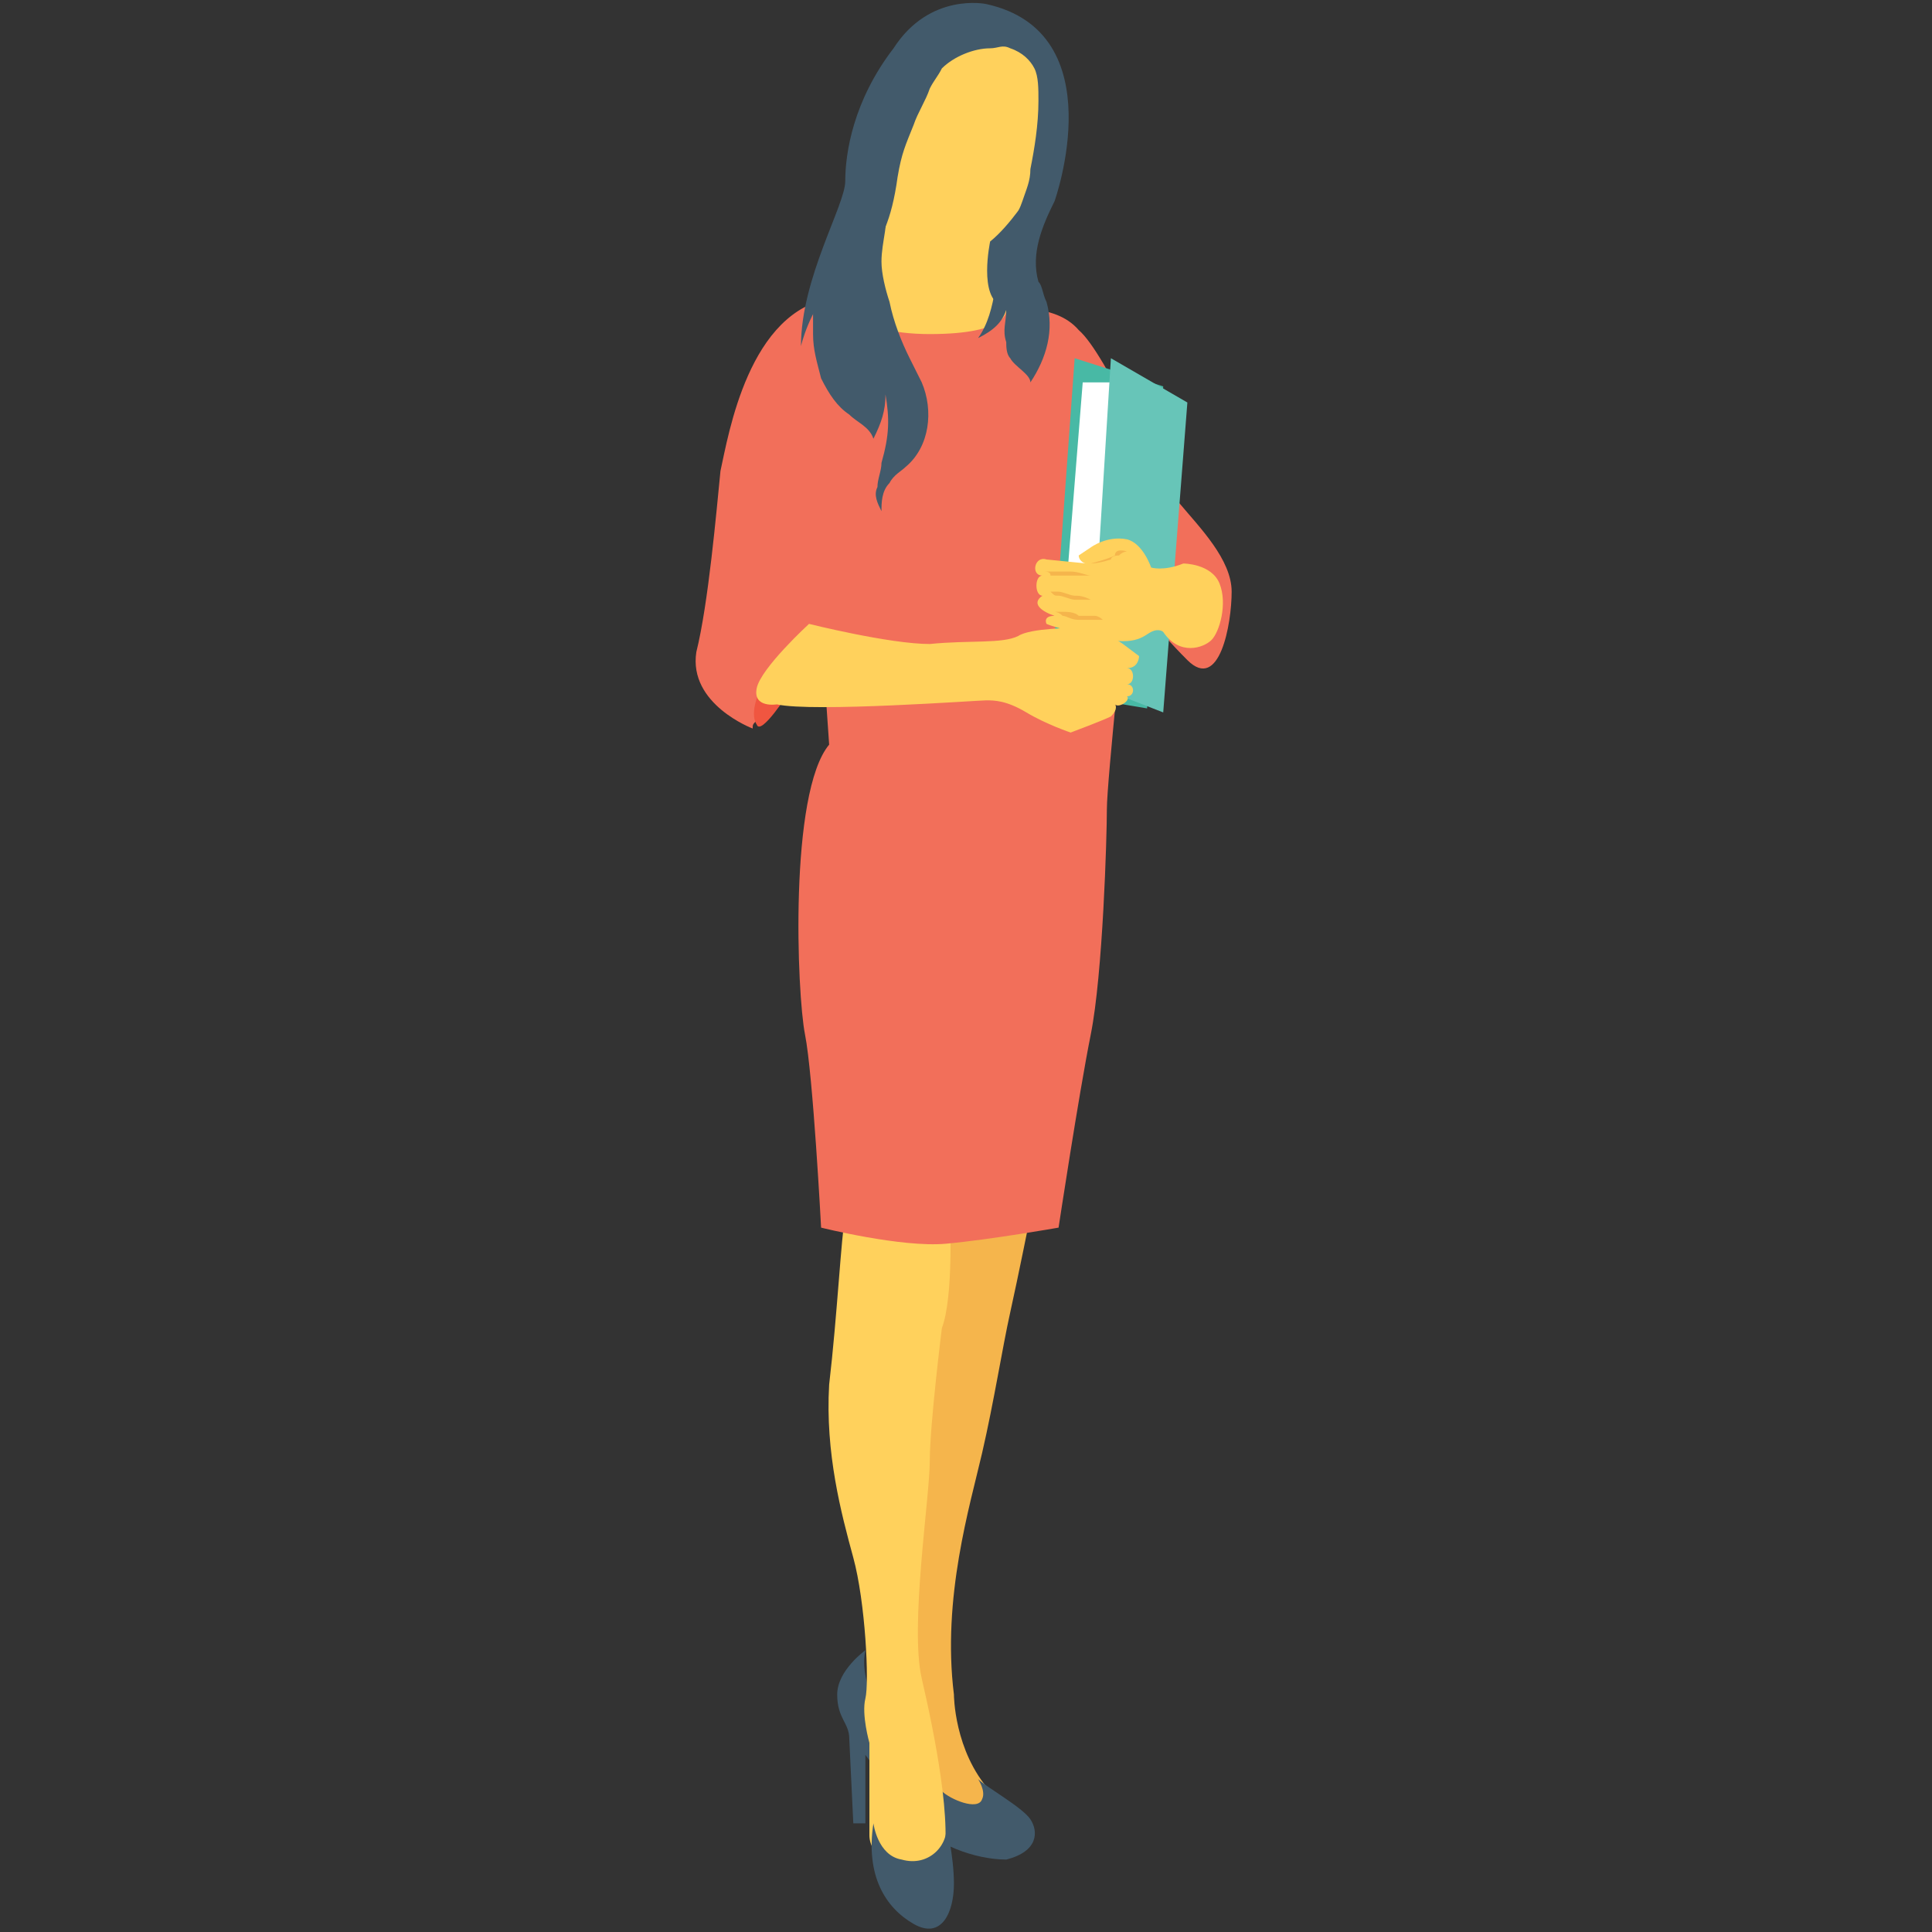 <?xml version="1.0" encoding="utf-8"?>
<!-- Generator: Adobe Illustrator 18.0.0, SVG Export Plug-In . SVG Version: 6.00 Build 0)  -->
<!DOCTYPE svg PUBLIC "-//W3C//DTD SVG 1.1//EN" "http://www.w3.org/Graphics/SVG/1.1/DTD/svg11.dtd">
<svg version="1.1" id="Layer_1" xmlns="http://www.w3.org/2000/svg" xmlns:xlink="http://www.w3.org/1999/xlink" x="0px" y="0px"
	 viewBox="0 0 48 48" enable-background="new 0 0 48 48" xml:space="preserve">
<rect x="0" y="0" width="48" height="48" fill="#333333" stroke="none"/>
<g>
	<g>
		<g>
			<g>
				<g>
					<path fill="#F5B54C" d="M25.6,30.2c0,0-0.3,1.5-0.5,2.4c-0.2,0.9-0.4,2.2-0.7,3.5c-0.3,1.3-1,3.6-0.7,6c0,0,0,1.4,0.9,2.4
						l-0.3,0.5l-0.8-0.3L22,43.1v-7.3l1.3-6.1L25.6,30.2z"/>
				</g>
			</g>
		</g>
		<g>
			<g>
				<g>
					<path fill="#425A6B" d="M25.6,45.2c-0.2-0.3-1.1-0.8-1.3-1c0,0,0.2,0.3,0.1,0.5c-0.1,0.3-0.8,0-1-0.2s-2.2-2.1-1.9-3.5
						c0,0-0.7,0.5-0.7,1.1c0,0.6,0.3,0.7,0.3,1.1l0.1,2.1h0.3l0-1.7c0,0,0.9,1.2,1.3,1.7c0.4,0.5,1.4,0.9,2.2,0.9
						C25.8,46,25.8,45.5,25.6,45.2z"/>
				</g>
			</g>
		</g>
		<g>
			<g>
				<g>
					<path fill="#FFD15C" d="M23.6,30.2c0,0,0.1,2-0.2,2.8c0,0-0.3,2.4-0.3,3.3s-0.5,4.1-0.2,5.4c0.3,1.3,0.8,3.7,0.5,4.7
						c-0.3,1-1.1,0.2-1.1,0.2s-0.7-0.5-0.7-1c0-0.5,0-2.3,0-2.3s-0.2-0.7-0.1-1.1s0-2.4-0.3-3.5c-0.3-1.1-0.7-2.6-0.6-4.3
						c0.2-1.7,0.3-3.7,0.4-4.2C21.2,29.7,23.6,30.2,23.6,30.2z"/>
				</g>
			</g>
		</g>
		<g>
			<g>
				<g>
					<g>
						<g>
							
								<ellipse transform="matrix(0.971 0.239 -0.239 0.971 2.154 -5.738)" fill="#425A6B" cx="24.7" cy="6" rx="0.7" ry="1.6"/>
						</g>
					</g>
				</g>
				<g>
					<g>
						<g>
							
								<ellipse transform="matrix(0.971 0.239 -0.239 0.971 2.008 -5.041)" fill="#425A6B" cx="21.8" cy="5.8" rx="0.7" ry="1.6"/>
						</g>
					</g>
				</g>
				<g>
					<g>
						<g>
							<path fill="#FFD15C" d="M26.2,1.6l-0.6,3.2c0,0-0.5,0.8-1,1.2c0,0-0.3,1.4,0.3,1.6c0.6,0.2,1.4,1.2,1.4,1.2l-5.5,0.5
								l-0.2-1.4l0.1-0.5c0,0,1.1-0.4,1.3-1.9c0.2-1.5,0.4-2,0.4-2S23.2-1,26.2,1.6z"/>
						</g>
					</g>
				</g>
				<g>
					<g>
						<g>
							<path fill="#F26F5A" d="M20.4,15.6l0.2,2.9c-1,1.2-0.8,6.2-0.6,7.2s0.4,4.8,0.4,4.8s2,0.5,3.1,0.4c1.1-0.1,2.8-0.4,2.8-0.4
								s0.5-3.3,0.8-4.8c0.3-1.5,0.4-4.9,0.4-5.6s0.5-5.4,0.5-5.4s0.7,0.9,1.5,1.7s1.1-0.9,1.1-1.7c0-0.8-0.8-1.6-1.3-2.2
								c-0.5-0.6-1.8-3.7-2.5-4.3C26.2,7.5,25,7.7,25,7.7s0.1,0.6-1.9,0.6c-2,0-2.4-0.9-2.4-0.9c-2.1,0.3-2.6,3.4-2.8,4.3
								c-0.1,1-0.3,3.3-0.6,4.5c-0.2,1.3,1.4,1.9,1.4,1.9c0,0,0,0,0,0c0-0.1,0-0.1,0.1-0.2L20.4,15.6z"/>
						</g>
					</g>
				</g>
				<g>
					<g>
						<g>
							<path fill="#425A6B" d="M22.3,4.4c0.1-0.6,0.2-0.8,0.4-1.3c0.1-0.3,0.3-0.6,0.4-0.9c0.1-0.2,0.2-0.3,0.3-0.5
								c0.3-0.3,0.8-0.5,1.2-0.5c0.2,0,0.3-0.1,0.5,0c0.3,0.1,0.5,0.3,0.6,0.5c0.1,0.2,0.1,0.5,0.1,0.8c0,0.6-0.1,1.2-0.2,1.7
								c0,0.3-0.1,0.5-0.2,0.8c-0.1,0.3-0.3,0.6-0.4,0.9c-0.3,0.8-0.2,1.8-0.7,2.5C24.7,8.2,24.9,8,25,7.7c0,0.3-0.1,0.5,0,0.8
								c0,0.1,0,0.3,0.1,0.4c0.1,0.2,0.5,0.4,0.5,0.6c0.4-0.6,0.6-1.3,0.4-2c-0.1-0.2-0.1-0.4-0.2-0.5c-0.2-0.7,0.1-1.4,0.4-2
								c0,0,1.5-4.2-1.7-4.9c0,0-1.4-0.3-2.3,1.1C21.2,2.5,21,3.8,21,4.5c0,0.6-1.1,2.4-1.1,4.1c0,0,0.2-0.9,0.8-1.5
								C21.2,6.4,22,6.6,22.3,4.4z"/>
						</g>
					</g>
				</g>
			</g>
			<g>
				<g>
					<g>
						<path fill="#F05640" d="M18.9,17.1c0,0-0.3,0.6-0.1,0.9c0.1,0.3,0.8-0.8,0.8-0.8L18.9,17.1z"/>
					</g>
				</g>
			</g>
			<g>
				<g>
					<g>
						<polygon fill="#48B9A5" points="26.7,8.9 26.1,17.2 28.5,17.6 28.9,9.6 						"/>
					</g>
				</g>
			</g>
			<g>
				<g>
					<g>
						<polygon fill="#FFFFFF" points="26.9,9.5 27.6,9.5 27.1,17 26.3,17 						"/>
					</g>
				</g>
			</g>
			<g>
				<g>
					<g>
						<polygon fill="#67C5B8" points="27.6,8.9 27.1,17 28.9,17.7 29.5,10 						"/>
					</g>
				</g>
			</g>
			<g>
				<g>
					<g>
						<path fill="#FFD15C" d="M25.9,15.1"/>
					</g>
				</g>
				<g>
					<g>
						<g>
							<g>
								<path fill="#FFD15C" d="M29.4,14c0,0,0.7,0,0.9,0.5c0.2,0.5,0,1.2-0.2,1.4c-0.2,0.2-0.8,0.4-1.2-0.2c0,0-0.1-0.1-0.3,0
									s-0.4,0.4-1.5,0.1c-0.9-0.2-1.1-0.3-1.1-0.3s-0.1-0.2,0.2-0.2c-0.3-0.1-0.6-0.3-0.3-0.5c-0.2,0-0.2-0.5,0-0.5
									c-0.3,0-0.2-0.5,0.1-0.4l1,0.1c-0.1,0-0.2-0.1-0.2-0.2l0.3-0.2c0,0,0.4-0.3,0.9-0.2c0.4,0.1,0.6,0.7,0.6,0.7
									S28.9,14.2,29.4,14z"/>
							</g>
						</g>
					</g>
					<g>
						<g>
							<g>
								<polygon fill="#F5B54C" points="26.9,13.9 27,13.9 26.9,13.9 								"/>
							</g>
						</g>
						<g>
							<g>
								<path fill="#F5B54C" d="M28,13.7c0,0-0.1,0-0.2,0.1c-0.2,0-0.2,0.1-0.2,0.1s-0.3,0.1-0.5,0.1c0,0,0.4-0.1,0.6-0.2
									C27.7,13.6,28,13.7,28,13.7z"/>
							</g>
						</g>
					</g>
					<g>
						<g>
							<g>
								<g>
									<path fill="#F5B54C" d="M26.2,15.2c0,0,0.1,0,0.2,0c0.1,0,0.3,0,0.4,0.1c0.1,0,0.2,0,0.2,0c0.1,0,0.1,0,0.2,0
										c0.1,0,0.2,0.1,0.2,0.1s-0.1,0-0.2,0c-0.1,0-0.1,0-0.2,0c0,0-0.1,0-0.1,0c0,0-0.1,0-0.1,0c-0.2,0-0.3-0.1-0.4-0.1
										C26.3,15.2,26.2,15.2,26.2,15.2z"/>
								</g>
							</g>
						</g>
						<g>
							<g>
								<g>
									<path fill="#F5B54C" d="M25.9,14.7c0.1,0,0.1,0,0.2,0c0.1,0,0.1,0,0.2,0c0.1,0,0.3,0.1,0.4,0.1l0,0c0.1,0,0.2,0,0.4,0.1
										c0.1,0,0.1,0,0.2,0c0.1,0,0.1,0,0.2,0c-0.1,0-0.1,0-0.2,0c-0.1,0-0.1,0-0.2,0c-0.1,0-0.3,0-0.4,0l0,0l0,0
										c-0.1,0-0.3-0.1-0.4-0.1c-0.1,0-0.1,0-0.2-0.1C26.1,14.7,26,14.7,25.9,14.7z"/>
								</g>
							</g>
						</g>
						<g>
							<g>
								<g>
									<path fill="#F5B54C" d="M25.9,14.2C25.9,14.2,25.9,14.2,25.9,14.2c0.1,0,0.2,0,0.2,0c0.1,0,0.3,0,0.5,0
										c0.2,0,0.4,0.1,0.5,0.1c0.1,0,0.1,0,0.2,0c0,0,0.1,0,0.1,0s0,0-0.1,0c0,0-0.1,0-0.2,0c-0.1,0-0.3,0-0.5,0
										c-0.1,0-0.2,0-0.3,0c-0.1,0-0.2,0-0.2,0C26.1,14.2,26,14.2,25.9,14.2C25.9,14.2,25.9,14.2,25.9,14.2z"/>
								</g>
							</g>
						</g>
					</g>
				</g>
			</g>
			<g>
				<g>
					<g>
						<path fill="#FFD15C" d="M28.3,16.3c0,0,0,0.3-0.3,0.3c0.2,0,0.2,0.4,0,0.4c0.2,0,0.2,0.3,0,0.3c0.1,0.1-0.2,0.3-0.3,0.2
							c0,0,0.1,0.1-0.1,0.3c-0.2,0.1-1,0.4-1,0.4S26,18,25.5,17.7c-0.5-0.3-0.8-0.3-1-0.3c-0.2,0-4.3,0.3-5.2,0.1
							c0,0-0.6,0.1-0.5-0.4c0.1-0.5,1.3-1.6,1.3-1.6s2,0.5,3,0.5c1-0.1,1.8,0,2.2-0.2c0.3-0.2,1.4-0.2,1.4-0.2l0.9,0.2l0.3,0.2
							L28.3,16.3z"/>
					</g>
				</g>
			</g>
			<g>
				<g>
					<g>
						<path fill="#425A6B" d="M22,5c0.1,0.5-0.1,1-0.1,1.5c0,0.3,0.1,0.7,0.2,1c0.1,0.5,0.3,1,0.5,1.4c0.1,0.2,0.2,0.4,0.3,0.6
							c0.3,0.7,0.2,1.6-0.4,2.1c-0.1,0.1-0.3,0.2-0.4,0.4c-0.2,0.2-0.2,0.5-0.2,0.7c-0.1-0.2-0.2-0.4-0.1-0.6c0-0.2,0.1-0.4,0.1-0.6
							c0.2-0.7,0.2-1.1,0.1-1.7c0,0.4-0.1,0.7-0.3,1.1c-0.1-0.3-0.4-0.4-0.6-0.6c-0.3-0.2-0.5-0.5-0.7-0.9c-0.1-0.4-0.2-0.7-0.2-1.1
							c0-0.2,0-0.3,0-0.5c0-0.3,0.2-0.6,0.3-0.8c0.3-0.8,0.7-1.7,1-2.5"/>
					</g>
				</g>
			</g>
		</g>
	</g>
	<g>
		<g>
			<g>
				<path fill="#425A6B" d="M21.7,45.3c0,0,0.1,0.8,0.7,0.9c0.7,0.2,1.2-0.4,1.1-0.9c0,0,0.2,0.8,0.2,1.5c0,0.7-0.3,1.4-1,1
					S21.5,46.6,21.7,45.3"/>
			</g>
		</g>
	</g>
</g>
</svg>
